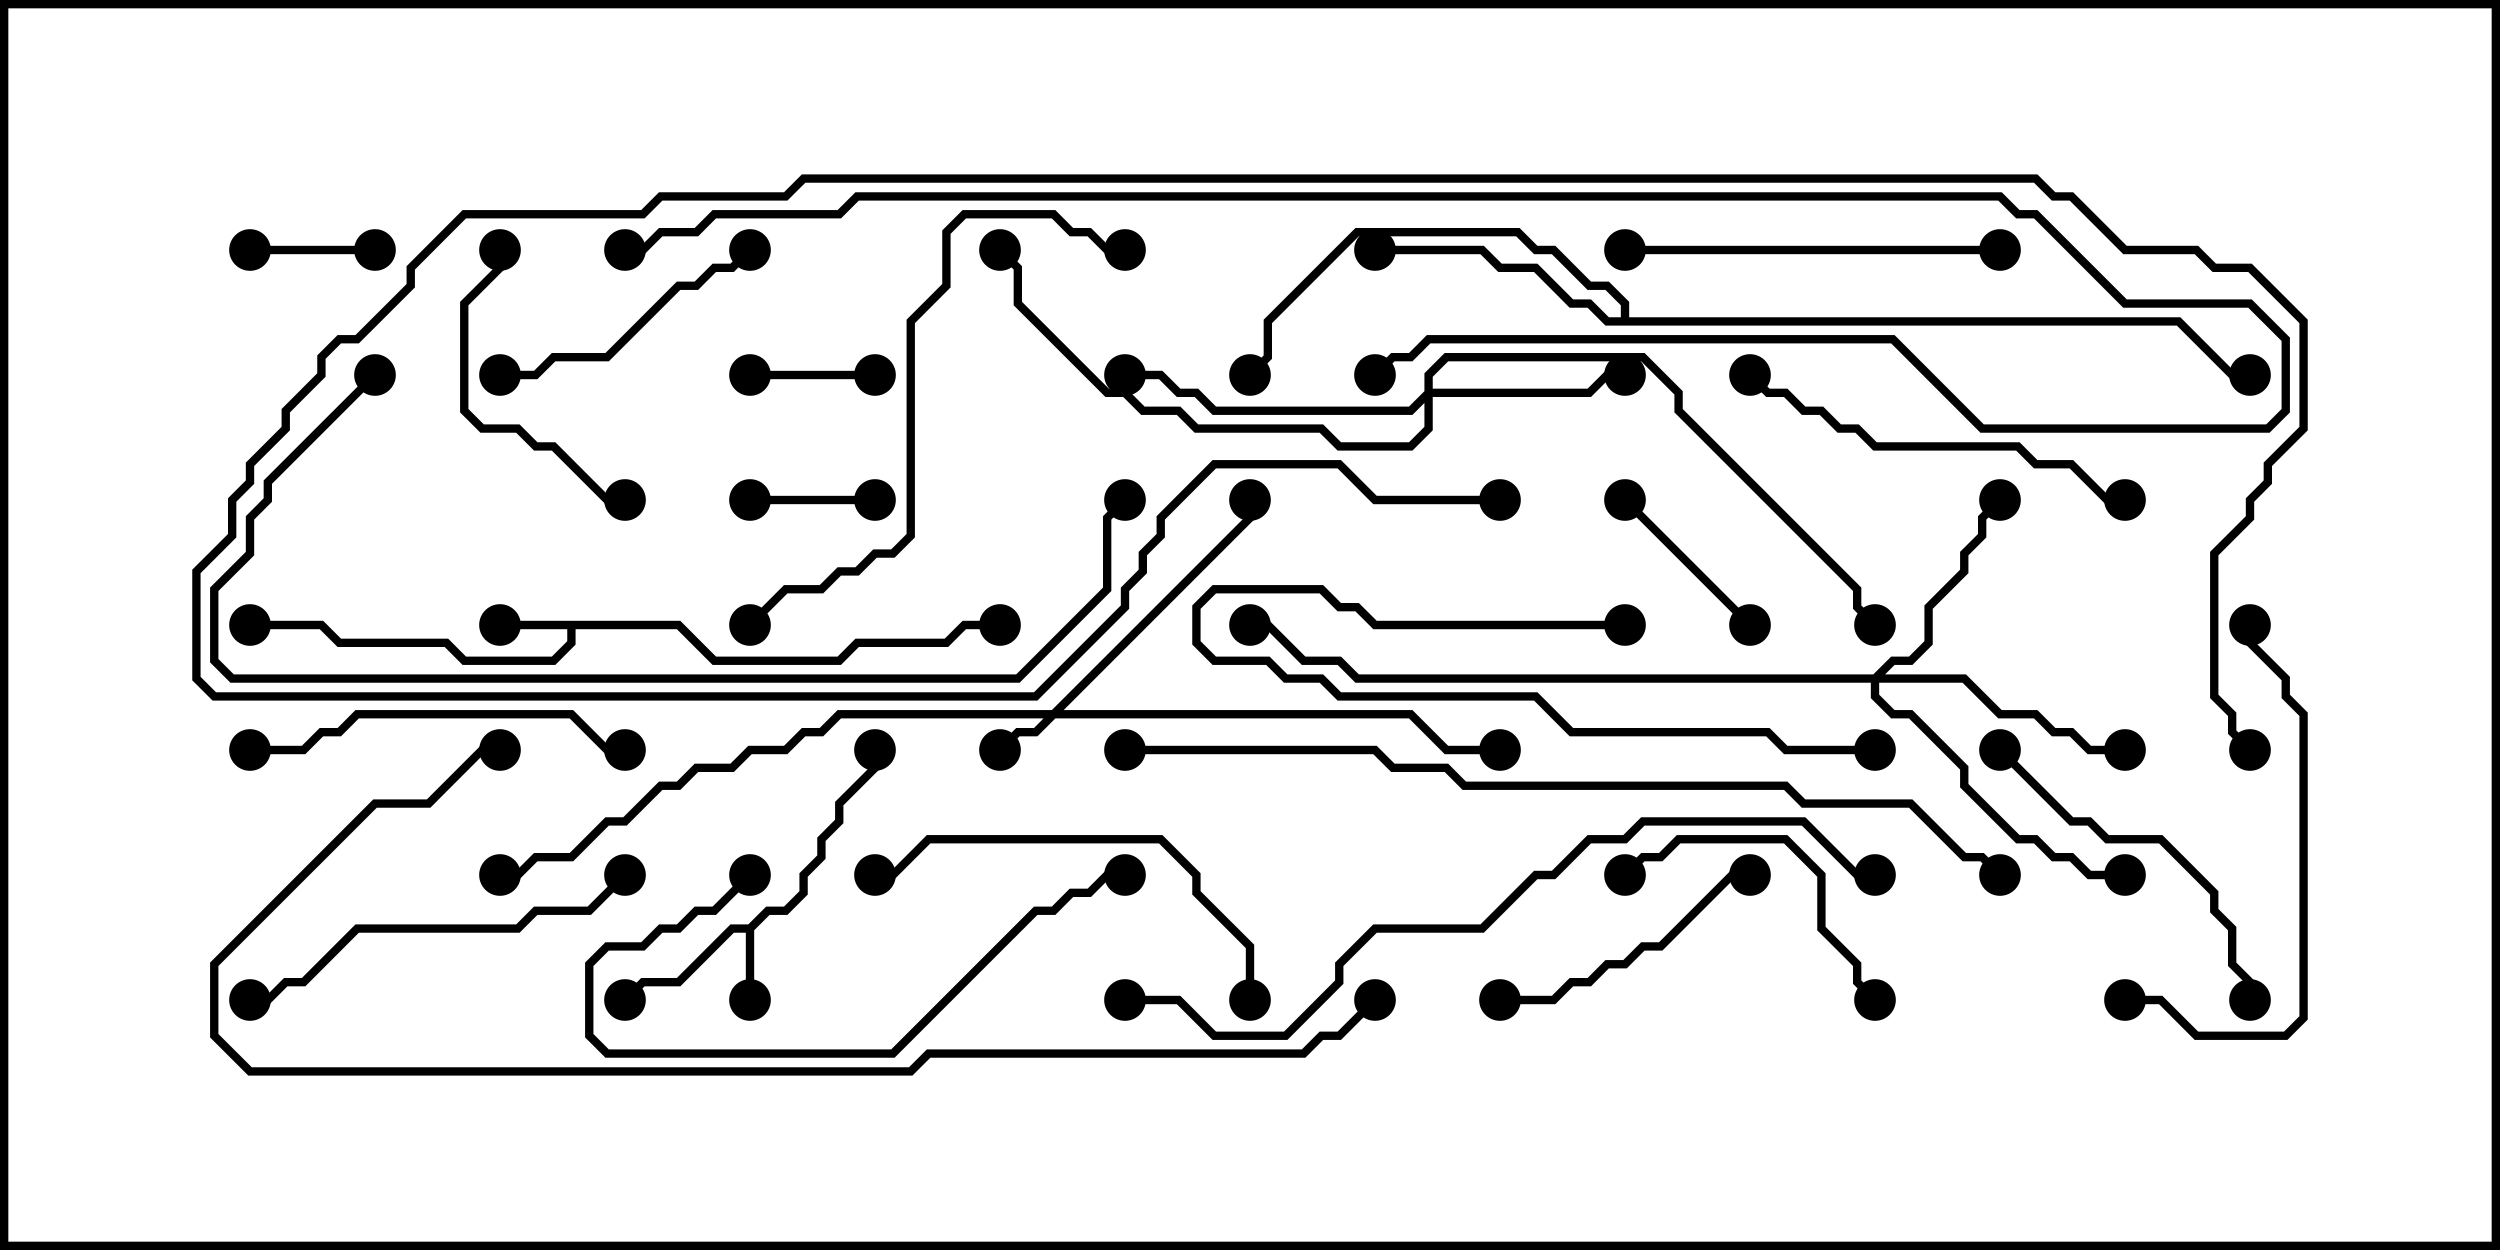 <svg version="1.1" width="30" height="15" xmlns="http://www.w3.org/2000/svg"><path d="M8.164,7.45L8.592,7.879L10.051,7.879L10.265,7.664L11.336,7.664L11.551,7.45L12,7.45L12,7.55L11.592,7.55L11.378,7.764L10.306,7.764L10.092,7.979L8.551,7.979L8.122,7.55L6.907,7.55L6.907,7.735L6.664,7.979L5.551,7.979L5.336,7.764L4.051,7.764L3.836,7.55L3,7.55L3,7.45L3.878,7.45L4.092,7.664L5.378,7.664L5.592,7.879L6.622,7.879L6.807,7.694L6.807,7.55L6,7.55L6,7.45z" stroke="none"/><path d="M8.979,11.093L9.194,10.879L9.408,10.879L9.593,10.694L9.593,10.479L9.807,10.265L9.807,10.051L10.021,9.836L10.021,9.622L10.45,9.194L10.45,9L10.55,9L10.55,9.235L10.121,9.664L10.121,9.878L9.907,10.092L9.907,10.306L9.693,10.521L9.693,10.735L9.449,10.979L9.235,10.979L9.05,11.164L9.05,12L8.95,12L8.95,11.193L8.806,11.193L8.164,11.836L7.735,11.836L7.535,12.035L7.465,11.965L7.694,11.736L8.122,11.736L8.765,11.093z" stroke="none"/><path d="M19.45,3.807L19.45,3.664L19.265,3.479L19.051,3.479L18.622,3.05L18.408,3.05L18.194,2.836L16.306,2.836L15.264,3.878L15.264,4.306L15.035,4.535L14.965,4.465L15.164,4.265L15.164,3.836L16.265,2.736L18.235,2.736L18.449,2.95L18.664,2.95L19.092,3.379L19.306,3.379L19.55,3.622L19.55,3.807L26.164,3.807L26.806,4.45L27,4.45L27,4.55L26.765,4.55L26.122,3.907L19.265,3.907L19.051,3.693L18.836,3.693L18.408,3.264L17.979,3.264L17.765,3.05L16.5,3.05L16.5,2.95L17.806,2.95L18.021,3.164L18.449,3.164L18.878,3.593L19.092,3.593L19.306,3.807z" stroke="none"/><path d="M12.622,8.521L14.95,6.194L14.95,6L15.05,6L15.05,6.235L12.764,8.521L16.949,8.521L17.378,8.95L18,8.95L18,9.05L17.336,9.05L16.908,8.621L12.664,8.621L12.449,8.836L12.235,8.836L12.035,9.035L11.965,8.965L12.194,8.736L12.408,8.736L12.522,8.621L10.092,8.621L9.878,8.836L9.664,8.836L9.449,9.05L9.021,9.05L8.806,9.264L8.378,9.264L8.164,9.479L7.949,9.479L7.521,9.907L7.306,9.907L6.878,10.336L6.449,10.336L6.235,10.55L6,10.55L6,10.45L6.194,10.45L6.408,10.236L6.836,10.236L7.265,9.807L7.479,9.807L7.908,9.379L8.122,9.379L8.336,9.164L8.765,9.164L8.979,8.95L9.408,8.95L9.622,8.736L9.836,8.736L10.051,8.521z" stroke="none"/><path d="M17.093,4.694L17.093,4.479L17.336,4.236L19.735,4.236L20.193,4.694L20.193,4.908L22.336,7.051L22.336,7.265L22.535,7.465L22.465,7.535L22.236,7.306L22.236,7.092L20.093,4.949L20.093,4.735L19.694,4.336L17.378,4.336L17.193,4.521L17.193,4.664L19.051,4.664L19.265,4.45L19.5,4.45L19.5,4.55L19.306,4.55L19.092,4.764L17.193,4.764L17.193,5.164L16.949,5.407L16.051,5.407L15.836,5.193L14.336,5.193L14.122,4.979L13.694,4.979L13.479,4.764L13.265,4.764L12.164,3.664L12.164,3.235L11.965,3.035L12.035,2.965L12.264,3.194L12.264,3.622L13.306,4.664L13.521,4.664L13.735,4.879L14.164,4.879L14.378,5.093L15.878,5.093L16.092,5.307L16.908,5.307L17.093,5.122L17.093,4.835L16.949,4.979L14.551,4.979L14.336,4.764L14.122,4.764L13.908,4.55L13.5,4.55L13.5,4.45L13.949,4.45L14.164,4.664L14.378,4.664L14.592,4.879L16.908,4.879z" stroke="none"/><path d="M22.479,8.093L22.694,7.879L22.908,7.879L23.093,7.694L23.093,7.265L23.521,6.836L23.521,6.622L23.736,6.408L23.736,6.194L23.965,5.965L24.035,6.035L23.836,6.235L23.836,6.449L23.621,6.664L23.621,6.878L23.193,7.306L23.193,7.735L22.949,7.979L22.735,7.979L22.621,8.093L23.592,8.093L24.021,8.521L24.449,8.521L24.664,8.736L24.878,8.736L25.092,8.95L25.5,8.95L25.5,9.05L25.051,9.05L24.836,8.836L24.622,8.836L24.408,8.621L23.979,8.621L23.551,8.193L22.55,8.193L22.55,8.336L22.735,8.521L22.949,8.521L23.621,9.194L23.621,9.408L24.235,10.021L24.449,10.021L24.664,10.236L24.878,10.236L25.092,10.45L25.5,10.45L25.5,10.55L25.051,10.55L24.836,10.336L24.622,10.336L24.408,10.121L24.194,10.121L23.521,9.449L23.521,9.235L22.908,8.621L22.694,8.621L22.45,8.378L22.45,8.193L16.265,8.193L16.051,7.979L15.622,7.979L15.194,7.55L15,7.55L15,7.45L15.235,7.45L15.664,7.879L16.092,7.879L16.306,8.093z" stroke="none"/><path d="M4.5,2.95L4.5,3.05L3,3.05L3,2.95z" stroke="none"/><path d="M9,6.05L9,5.95L10.5,5.95L10.5,6.05z" stroke="none"/><path d="M10.5,4.45L10.5,4.55L9,4.55L9,4.45z" stroke="none"/><path d="M21.035,7.465L20.965,7.535L19.465,6.035L19.535,5.965z" stroke="none"/><path d="M18,12.05L18,11.95L18.622,11.95L18.836,11.736L19.051,11.736L19.265,11.521L19.479,11.521L19.694,11.307L19.908,11.307L20.765,10.45L21,10.45L21,10.55L20.806,10.55L19.949,11.407L19.735,11.407L19.521,11.621L19.306,11.621L19.092,11.836L18.878,11.836L18.664,12.05z" stroke="none"/><path d="M22.535,11.965L22.465,12.035L22.236,11.806L22.236,11.592L21.807,11.164L21.807,10.521L21.408,10.121L20.164,10.121L19.949,10.336L19.735,10.336L19.535,10.535L19.465,10.465L19.694,10.236L19.908,10.236L20.122,10.021L21.449,10.021L21.907,10.479L21.907,11.122L22.336,11.551L22.336,11.765z" stroke="none"/><path d="M19.5,7.45L19.5,7.55L16.479,7.55L16.265,7.336L16.051,7.336L15.836,7.121L14.592,7.121L14.407,7.306L14.407,7.694L14.592,7.879L15.235,7.879L15.449,8.093L15.878,8.093L16.092,8.307L18.449,8.307L18.878,8.736L21.235,8.736L21.449,8.95L22.5,8.95L22.5,9.05L21.408,9.05L21.194,8.836L18.836,8.836L18.408,8.407L16.051,8.407L15.836,8.193L15.408,8.193L15.194,7.979L14.551,7.979L14.307,7.735L14.307,7.265L14.551,7.021L15.878,7.021L16.092,7.236L16.306,7.236L16.521,7.45z" stroke="none"/><path d="M8.965,2.965L9.035,3.035L8.806,3.264L8.592,3.264L8.378,3.479L8.164,3.479L7.306,4.336L6.664,4.336L6.449,4.55L6,4.55L6,4.45L6.408,4.45L6.622,4.236L7.265,4.236L8.122,3.379L8.336,3.379L8.551,3.164L8.765,3.164z" stroke="none"/><path d="M5.95,3L6.05,3L6.05,3.235L5.621,3.664L5.621,4.908L5.806,5.093L6.235,5.093L6.449,5.307L6.664,5.307L7.306,5.95L7.5,5.95L7.5,6.05L7.265,6.05L6.622,5.407L6.408,5.407L6.194,5.193L5.765,5.193L5.521,4.949L5.521,3.622L5.95,3.194z" stroke="none"/><path d="M23.965,9.035L24.035,8.965L24.878,9.807L25.092,9.807L25.306,10.021L25.949,10.021L26.621,10.694L26.621,10.908L26.836,11.122L26.836,11.551L27.05,11.765L27.05,12L26.95,12L26.95,11.806L26.736,11.592L26.736,11.164L26.521,10.949L26.521,10.735L25.908,10.121L25.265,10.121L25.051,9.907L24.836,9.907z" stroke="none"/><path d="M3,9.05L3,8.95L3.622,8.95L3.836,8.736L4.051,8.736L4.265,8.521L6.878,8.521L7.306,8.95L7.5,8.95L7.5,9.05L7.265,9.05L6.836,8.621L4.306,8.621L4.092,8.836L3.878,8.836L3.664,9.05z" stroke="none"/><path d="M8.965,10.465L9.035,10.535L8.592,10.979L8.378,10.979L8.164,11.193L7.949,11.193L7.735,11.407L7.306,11.407L7.121,11.592L7.121,12.408L7.306,12.593L10.694,12.593L12.408,10.879L12.622,10.879L12.836,10.664L13.051,10.664L13.265,10.45L13.5,10.45L13.5,10.55L13.306,10.55L13.092,10.764L12.878,10.764L12.664,10.979L12.449,10.979L10.735,12.693L7.265,12.693L7.021,12.449L7.021,11.551L7.265,11.307L7.694,11.307L7.908,11.093L8.122,11.093L8.336,10.879L8.551,10.879z" stroke="none"/><path d="M24,2.95L24,3.05L19.5,3.05L19.5,2.95z" stroke="none"/><path d="M25.5,12.05L25.5,11.95L25.949,11.95L26.378,12.379L27.408,12.379L27.593,12.194L27.593,8.592L27.379,8.378L27.379,8.164L26.95,7.735L26.95,7.5L27.05,7.5L27.05,7.694L27.479,8.122L27.479,8.336L27.693,8.551L27.693,12.235L27.449,12.479L26.336,12.479L25.908,12.05z" stroke="none"/><path d="M15.05,12L14.95,12L14.95,11.378L14.307,10.735L14.307,10.521L13.908,10.121L11.164,10.121L10.735,10.55L10.5,10.55L10.5,10.45L10.694,10.45L11.122,10.021L13.949,10.021L14.407,10.479L14.407,10.694L15.05,11.336z" stroke="none"/><path d="M3,12.05L3,11.95L3.194,11.95L3.408,11.736L3.622,11.736L4.265,11.093L6.194,11.093L6.408,10.879L7.051,10.879L7.465,10.465L7.535,10.535L7.092,10.979L6.449,10.979L6.235,11.193L4.306,11.193L3.664,11.836L3.449,11.836L3.235,12.05z" stroke="none"/><path d="M20.965,4.535L21.035,4.465L21.235,4.664L21.449,4.664L21.664,4.879L21.878,4.879L22.092,5.093L22.306,5.093L22.521,5.307L24.235,5.307L24.449,5.521L24.878,5.521L25.306,5.95L25.5,5.95L25.5,6.05L25.265,6.05L24.836,5.621L24.408,5.621L24.194,5.407L22.479,5.407L22.265,5.193L22.051,5.193L21.836,4.979L21.622,4.979L21.408,4.764L21.194,4.764z" stroke="none"/><path d="M9.035,7.535L8.965,7.465L9.408,7.021L9.836,7.021L10.051,6.807L10.265,6.807L10.479,6.593L10.694,6.593L10.879,6.408L10.879,3.836L11.307,3.408L11.307,2.765L11.551,2.521L12.664,2.521L12.878,2.736L13.092,2.736L13.306,2.95L13.5,2.95L13.5,3.05L13.265,3.05L13.051,2.836L12.836,2.836L12.622,2.621L11.592,2.621L11.407,2.806L11.407,3.449L10.979,3.878L10.979,6.449L10.735,6.693L10.521,6.693L10.306,6.907L10.092,6.907L9.878,7.121L9.449,7.121z" stroke="none"/><path d="M13.5,12.05L13.5,11.95L14.164,11.95L14.592,12.379L15.408,12.379L16.021,11.765L16.021,11.551L16.479,11.093L17.765,11.093L18.408,10.45L18.622,10.45L19.051,10.021L19.479,10.021L19.694,9.807L21.664,9.807L22.306,10.45L22.5,10.45L22.5,10.55L22.265,10.55L21.622,9.907L19.735,9.907L19.521,10.121L19.092,10.121L18.664,10.55L18.449,10.55L17.806,11.193L16.521,11.193L16.121,11.592L16.121,11.806L15.449,12.479L14.551,12.479L14.122,12.05z" stroke="none"/><path d="M7.5,3.05L7.5,2.95L7.694,2.95L7.908,2.736L8.336,2.736L8.551,2.521L10.051,2.521L10.265,2.307L24.021,2.307L24.235,2.521L24.449,2.521L25.521,3.593L27.021,3.593L27.479,4.051L27.479,4.949L27.235,5.193L23.765,5.193L22.694,4.121L17.164,4.121L16.949,4.336L16.735,4.336L16.535,4.535L16.465,4.465L16.694,4.236L16.908,4.236L17.122,4.021L22.735,4.021L23.806,5.093L27.194,5.093L27.379,4.908L27.379,4.092L26.979,3.693L25.479,3.693L24.408,2.621L24.194,2.621L23.979,2.407L10.306,2.407L10.092,2.621L8.592,2.621L8.378,2.836L7.949,2.836L7.735,3.05z" stroke="none"/><path d="M4.465,4.465L4.535,4.535L3.264,5.806L3.264,6.021L3.05,6.235L3.05,6.664L2.621,7.092L2.621,7.908L2.806,8.093L12.194,8.093L13.236,7.051L13.236,6.194L13.465,5.965L13.535,6.035L13.336,6.235L13.336,7.092L12.235,8.193L2.765,8.193L2.521,7.949L2.521,7.051L2.95,6.622L2.95,6.194L3.164,5.979L3.164,5.765z" stroke="none"/><path d="M18,5.95L18,6.05L16.479,6.05L16.051,5.621L14.592,5.621L13.979,6.235L13.979,6.449L13.764,6.664L13.764,6.878L13.55,7.092L13.55,7.306L12.449,8.407L2.551,8.407L2.307,8.164L2.307,6.836L2.736,6.408L2.736,5.979L2.95,5.765L2.95,5.551L3.379,5.122L3.379,4.908L3.807,4.479L3.807,4.265L4.051,4.021L4.265,4.021L4.879,3.408L4.879,3.194L5.551,2.521L7.694,2.521L7.908,2.307L9.408,2.307L9.622,2.093L24.449,2.093L24.664,2.307L24.878,2.307L25.521,2.95L26.378,2.95L26.592,3.164L27.021,3.164L27.693,3.836L27.693,5.164L27.264,5.592L27.264,5.806L27.05,6.021L27.05,6.235L26.621,6.664L26.621,8.336L26.836,8.551L26.836,8.765L27.035,8.965L26.965,9.035L26.736,8.806L26.736,8.592L26.521,8.378L26.521,6.622L26.95,6.194L26.95,5.979L27.164,5.765L27.164,5.551L27.593,5.122L27.593,3.878L26.979,3.264L26.551,3.264L26.336,3.05L25.479,3.05L24.836,2.407L24.622,2.407L24.408,2.193L9.664,2.193L9.449,2.407L7.949,2.407L7.735,2.621L5.592,2.621L4.979,3.235L4.979,3.449L4.306,4.121L4.092,4.121L3.907,4.306L3.907,4.521L3.479,4.949L3.479,5.164L3.05,5.592L3.05,5.806L2.836,6.021L2.836,6.449L2.407,6.878L2.407,8.122L2.592,8.307L12.408,8.307L13.45,7.265L13.45,7.051L13.664,6.836L13.664,6.622L13.879,6.408L13.879,6.194L14.551,5.521L16.092,5.521L16.521,5.95z" stroke="none"/><path d="M13.5,9.05L13.5,8.95L16.521,8.95L16.735,9.164L17.378,9.164L17.592,9.379L21.449,9.379L21.664,9.593L22.949,9.593L23.592,10.236L23.806,10.236L24.035,10.465L23.965,10.535L23.765,10.336L23.551,10.336L22.908,9.693L21.622,9.693L21.408,9.479L17.551,9.479L17.336,9.264L16.694,9.264L16.479,9.05z" stroke="none"/><path d="M16.465,11.965L16.535,12.035L16.092,12.479L15.878,12.479L15.664,12.693L11.164,12.693L10.949,12.907L2.979,12.907L2.521,12.449L2.521,11.551L4.479,9.593L5.122,9.593L5.765,8.95L6,8.95L6,9.05L5.806,9.05L5.164,9.693L4.521,9.693L2.621,11.592L2.621,12.408L3.021,12.807L10.908,12.807L11.122,12.593L15.622,12.593L15.836,12.379L16.051,12.379z" stroke="none"/><circle cx="6" cy="7.5" r="0.25" stroke-width="0" fill="#000" /><circle cx="3" cy="7.5" r="0.25" stroke-width="0" fill="#000" /><circle cx="12" cy="7.5" r="0.25" stroke-width="0" fill="#000" /><circle cx="9" cy="12" r="0.25" stroke-width="0" fill="#000" /><circle cx="7.5" cy="12" r="0.25" stroke-width="0" fill="#000" /><circle cx="10.5" cy="9" r="0.25" stroke-width="0" fill="#000" /><circle cx="16.5" cy="3" r="0.25" stroke-width="0" fill="#000" /><circle cx="15" cy="4.5" r="0.25" stroke-width="0" fill="#000" /><circle cx="27" cy="4.5" r="0.25" stroke-width="0" fill="#000" /><circle cx="12" cy="9" r="0.25" stroke-width="0" fill="#000" /><circle cx="15" cy="6" r="0.25" stroke-width="0" fill="#000" /><circle cx="18" cy="9" r="0.25" stroke-width="0" fill="#000" /><circle cx="6" cy="10.5" r="0.25" stroke-width="0" fill="#000" /><circle cx="19.5" cy="4.5" r="0.25" stroke-width="0" fill="#000" /><circle cx="13.5" cy="4.5" r="0.25" stroke-width="0" fill="#000" /><circle cx="12" cy="3" r="0.25" stroke-width="0" fill="#000" /><circle cx="22.5" cy="7.5" r="0.25" stroke-width="0" fill="#000" /><circle cx="24" cy="6" r="0.25" stroke-width="0" fill="#000" /><circle cx="25.5" cy="9" r="0.25" stroke-width="0" fill="#000" /><circle cx="25.5" cy="10.5" r="0.25" stroke-width="0" fill="#000" /><circle cx="15" cy="7.5" r="0.25" stroke-width="0" fill="#000" /><circle cx="4.5" cy="3" r="0.25" stroke-width="0" fill="#000" /><circle cx="3" cy="3" r="0.25" stroke-width="0" fill="#000" /><circle cx="9" cy="6" r="0.25" stroke-width="0" fill="#000" /><circle cx="10.5" cy="6" r="0.25" stroke-width="0" fill="#000" /><circle cx="10.5" cy="4.5" r="0.25" stroke-width="0" fill="#000" /><circle cx="9" cy="4.5" r="0.25" stroke-width="0" fill="#000" /><circle cx="21" cy="7.5" r="0.25" stroke-width="0" fill="#000" /><circle cx="19.5" cy="6" r="0.25" stroke-width="0" fill="#000" /><circle cx="18" cy="12" r="0.25" stroke-width="0" fill="#000" /><circle cx="21" cy="10.5" r="0.25" stroke-width="0" fill="#000" /><circle cx="22.5" cy="12" r="0.25" stroke-width="0" fill="#000" /><circle cx="19.5" cy="10.5" r="0.25" stroke-width="0" fill="#000" /><circle cx="19.5" cy="7.5" r="0.25" stroke-width="0" fill="#000" /><circle cx="22.5" cy="9" r="0.25" stroke-width="0" fill="#000" /><circle cx="9" cy="3" r="0.25" stroke-width="0" fill="#000" /><circle cx="6" cy="4.5" r="0.25" stroke-width="0" fill="#000" /><circle cx="6" cy="3" r="0.25" stroke-width="0" fill="#000" /><circle cx="7.5" cy="6" r="0.25" stroke-width="0" fill="#000" /><circle cx="24" cy="9" r="0.25" stroke-width="0" fill="#000" /><circle cx="27" cy="12" r="0.25" stroke-width="0" fill="#000" /><circle cx="3" cy="9" r="0.25" stroke-width="0" fill="#000" /><circle cx="7.5" cy="9" r="0.25" stroke-width="0" fill="#000" /><circle cx="9" cy="10.5" r="0.25" stroke-width="0" fill="#000" /><circle cx="13.5" cy="10.5" r="0.25" stroke-width="0" fill="#000" /><circle cx="24" cy="3" r="0.25" stroke-width="0" fill="#000" /><circle cx="19.5" cy="3" r="0.25" stroke-width="0" fill="#000" /><circle cx="25.5" cy="12" r="0.25" stroke-width="0" fill="#000" /><circle cx="27" cy="7.5" r="0.25" stroke-width="0" fill="#000" /><circle cx="15" cy="12" r="0.25" stroke-width="0" fill="#000" /><circle cx="10.5" cy="10.5" r="0.25" stroke-width="0" fill="#000" /><circle cx="3" cy="12" r="0.25" stroke-width="0" fill="#000" /><circle cx="7.5" cy="10.5" r="0.25" stroke-width="0" fill="#000" /><circle cx="21" cy="4.5" r="0.25" stroke-width="0" fill="#000" /><circle cx="25.5" cy="6" r="0.25" stroke-width="0" fill="#000" /><circle cx="9" cy="7.5" r="0.25" stroke-width="0" fill="#000" /><circle cx="13.5" cy="3" r="0.25" stroke-width="0" fill="#000" /><circle cx="13.5" cy="12" r="0.25" stroke-width="0" fill="#000" /><circle cx="22.5" cy="10.5" r="0.25" stroke-width="0" fill="#000" /><circle cx="7.5" cy="3" r="0.25" stroke-width="0" fill="#000" /><circle cx="16.5" cy="4.5" r="0.25" stroke-width="0" fill="#000" /><circle cx="4.5" cy="4.5" r="0.25" stroke-width="0" fill="#000" /><circle cx="13.5" cy="6" r="0.25" stroke-width="0" fill="#000" /><circle cx="18" cy="6" r="0.25" stroke-width="0" fill="#000" /><circle cx="27" cy="9" r="0.25" stroke-width="0" fill="#000" /><circle cx="13.5" cy="9" r="0.25" stroke-width="0" fill="#000" /><circle cx="24" cy="10.5" r="0.25" stroke-width="0" fill="#000" /><circle cx="16.5" cy="12" r="0.25" stroke-width="0" fill="#000" /><circle cx="6" cy="9" r="0.25" stroke-width="0" fill="#000" /><rect x="0" y="0" width="30" height="15" stroke-width="0.2" stroke="#000" fill="none" /></svg>